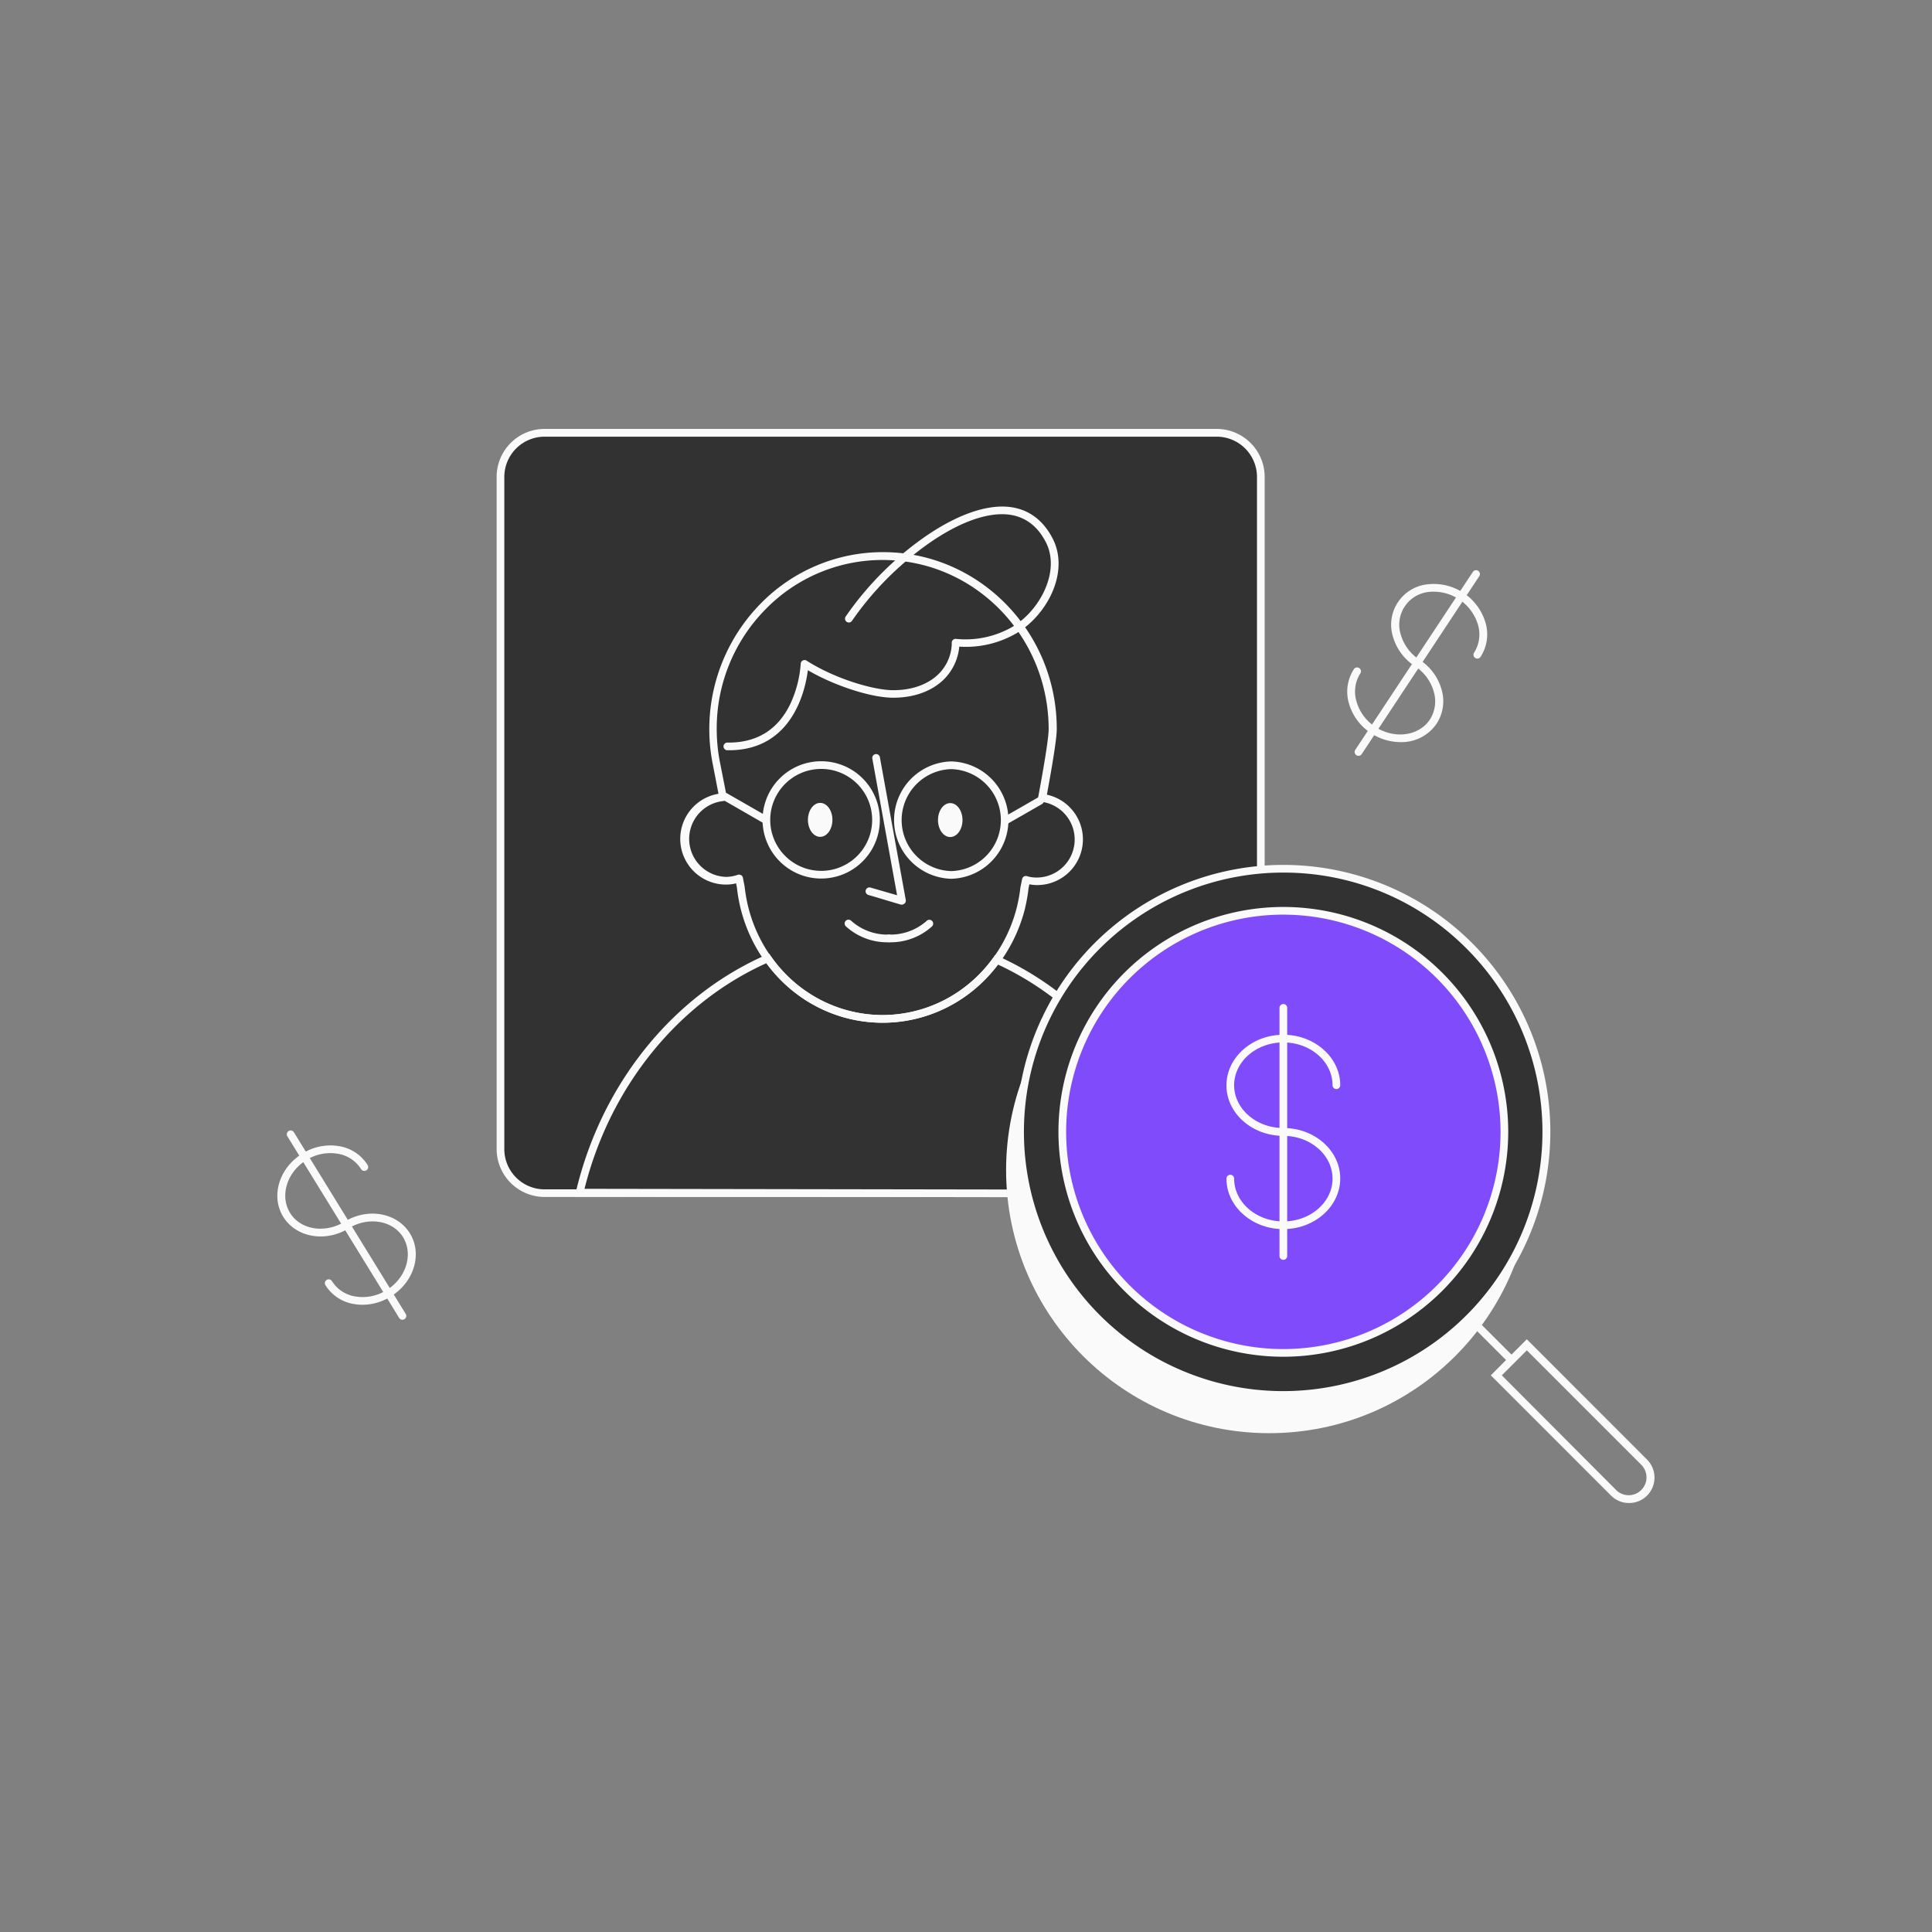 <svg xmlns="http://www.w3.org/2000/svg" viewBox="0 0 503 503"><rect x="0" y="0" width="503" height="503" fill="#808080" stroke="none"/><defs><style>.cls-1{fill:#323232;}.cls-2{fill:#fafafa;}.cls-3{fill:#804cfb;}</style></defs><title>hard_to_monetize</title><g id="Warstwa_3" data-name="Warstwa 3"><rect class="cls-1" x="130.33" y="112.69" width="197.94" height="197.94" rx="11.48"/><path class="cls-2" d="M316.78,311.63h-175a12.49,12.49,0,0,1-12.48-12.48v-175a12.49,12.49,0,0,1,12.48-12.48h175a12.5,12.5,0,0,1,12.48,12.48v175A12.5,12.5,0,0,1,316.78,311.63Zm-175-197.94a10.5,10.5,0,0,0-10.48,10.48v175a10.49,10.49,0,0,0,10.48,10.48h175a10.49,10.49,0,0,0,10.48-10.48v-175a10.5,10.5,0,0,0-10.48-10.48Z"/><path class="cls-1" d="M259.47,249.86a36.26,36.26,0,0,1-59.57-.34c-23.91,10.44-42.33,32.79-49,61l156.77.25C301.16,282.77,283.07,260.5,259.47,249.86Z"/><path class="cls-2" d="M308.94,311.76l-159.29-.25.29-1.23c6.6-27.95,25.13-51,49.56-61.68l.75-.32.47.66a35.36,35.36,0,0,0,29,15.33h.06a35.43,35.43,0,0,0,28.85-15l.48-.66.74.33c24.09,10.86,42.33,33.88,48.77,61.58Zm-156.76-2.25,154.23.25c-6.48-26.27-23.81-48.07-46.62-58.65a37.34,37.34,0,0,1-30,15.16h-.07a37.32,37.32,0,0,1-30.17-15.51C176.43,261.16,158.81,283,152.18,309.51Z"/><path class="cls-2" d="M229.81,266.27h-.07c-17.53,0-32.74-12.39-37-30.07a42.07,42.07,0,0,1-.88-5.1l-.22-1.12a10.58,10.58,0,0,1-2.64.32,11.9,11.9,0,0,1-1.94-23.64L185.58,199A46.61,46.61,0,0,1,198,157.19a44.49,44.49,0,0,1,31.92-13.44h.07c24.93.05,45.18,20.72,45.14,46.09,0,2.1-.87,7.84-2.57,17.06A11.9,11.9,0,0,1,270,230.43h0a10.49,10.49,0,0,1-2-.2l-.22,1.06a40.55,40.55,0,0,1-.86,4.94l0,.09h0C262.53,254,247.31,266.27,229.81,266.27Zm-37.37-38.56a1,1,0,0,1,.5.14,1,1,0,0,1,.48.67l.44,2.27a42.3,42.3,0,0,0,.85,4.94c4,16.78,18.43,28.52,35,28.54h.06c16.58,0,31-11.68,35.06-28.42v0a.11.11,0,0,0,0-.05,40.74,40.74,0,0,0,.84-4.78l.44-2.16a1,1,0,0,1,1.24-.76,8.42,8.42,0,0,0,2.56.37,9.9,9.9,0,0,0,1.24-19.72,1,1,0,0,1-.68-.4,1,1,0,0,1-.18-.78c2.25-12.06,2.72-16.28,2.73-17.69,0-24.27-19.32-44.05-43.14-44.09h-.07a42.55,42.55,0,0,0-30.5,12.84,44.14,44.14,0,0,0-12.71,31.11,44.79,44.79,0,0,0,.88,8.91l1.72,8.72a1,1,0,0,1-.19.8,1,1,0,0,1-.72.39A9.9,9.9,0,0,0,189,228.3h0a9.56,9.56,0,0,0,3.07-.54A1.19,1.19,0,0,1,192.44,227.71Z"/><path class="cls-2" d="M199.27,214.44a1,1,0,0,1-.5-.14l-10.44-6a1,1,0,0,1,1-1.73l10.45,6a1,1,0,0,1-.5,1.87Z"/><path class="cls-2" d="M213.8,228.73h0a15.27,15.27,0,0,1,0-30.54h0a15.27,15.27,0,0,1,0,30.54Zm0-28.54a13.27,13.27,0,1,0,0,26.54h0a13.27,13.27,0,0,0,0-26.54Z"/><path class="cls-2" d="M247.66,228.79h0a15.28,15.28,0,0,1,0-30.55h0a15.28,15.28,0,0,1,0,30.55Zm0-28.55a13.28,13.28,0,0,0,0,26.55h0a13.28,13.28,0,0,0,0-26.55Z"/><path class="cls-2" d="M261.93,214.54a1,1,0,0,1-.49-1.87l8.91-5.1a1,1,0,0,1,1,1.73l-8.91,5.11A1,1,0,0,1,261.93,214.54Z"/><path class="cls-2" d="M221,162.07a1,1,0,0,1-.56-.17,1,1,0,0,1-.27-1.38A82.48,82.48,0,0,1,235.27,144a1,1,0,1,1,1.29,1.53,80.32,80.32,0,0,0-14.74,16.1A1,1,0,0,1,221,162.07Z"/><path class="cls-2" d="M189.78,195.33h-.41a1,1,0,0,1-1-1,1,1,0,0,1,1-1h0c7.57.11,13.13-3.27,16.4-10.08a29.6,29.6,0,0,0,2.7-10.49A1,1,0,0,1,210,172c7.3,4.68,17.29,7.63,22.36,7.69,4.66.05,8.75-1.29,11.56-3.79a11.63,11.63,0,0,0,3.87-8.12l0-.38a1,1,0,0,1,.29-.78,1,1,0,0,1,.78-.29,24.45,24.45,0,0,0,15-3.29c7.06-4.39,12.26-14.47,8.42-21.9-2-3.89-4.91-6.23-8.63-7-6.92-1.39-16.82,2.77-27.14,11.41a1,1,0,0,1-1.29-1.53c10.79-9,21.29-13.36,28.83-11.84,4.33.87,7.7,3.57,10,8,4.41,8.53-1.16,19.56-9.13,24.52a26.12,26.12,0,0,1-15.17,3.65,13.75,13.75,0,0,1-4.51,9c-3.18,2.83-7.74,4.36-12.91,4.3-5.73-.06-15.28-3.2-22-7.16C209.68,179.67,206.31,195.33,189.78,195.33Z"/><path class="cls-2" d="M234.83,235.52a1.45,1.45,0,0,1-.28,0L226.08,233a1,1,0,1,1,.56-1.92l6.92,2-6.45-35.58a1,1,0,0,1,.81-1.16,1,1,0,0,1,1.16.81l6.74,37.17a1,1,0,0,1-.32.92A1,1,0,0,1,234.83,235.52Z"/><path class="cls-2" d="M231.42,245.32h0a15.92,15.92,0,0,1-11.22-4.17,1,1,0,1,1,1.41-1.42,14.13,14.13,0,0,0,9.81,3.59,1,1,0,0,1,1,1A1,1,0,0,1,231.42,245.32Z"/><path class="cls-2" d="M231.45,245.32a1,1,0,0,1-1-1,1,1,0,0,1,1-1h0a14.17,14.17,0,0,0,9.8-3.56,1,1,0,0,1,1.41,0,1,1,0,0,1,0,1.42A16,16,0,0,1,231.45,245.32Z"/><ellipse class="cls-2" cx="213.54" cy="213.46" rx="4.42" ry="3.19" transform="translate(-0.26 426.66) rotate(-89.91)"/><ellipse class="cls-2" cx="247.4" cy="213.52" rx="4.42" ry="3.19" transform="translate(33.49 460.57) rotate(-89.91)"/><path class="cls-2" d="M364.57,193.21a14,14,0,0,1-7.65-2.34,13.74,13.74,0,0,1-5.73-7.76,10.76,10.76,0,0,1,1.3-8.89,1,1,0,1,1,1.67,1.11,8.77,8.77,0,0,0-1,7.26A11.66,11.66,0,0,0,358,189.2c5,3.31,11.41,2.46,14.28-1.88a8.8,8.8,0,0,0,1-7.26,11.65,11.65,0,0,0-4.9-6.61,13.69,13.69,0,0,1-5.74-7.75,10.57,10.57,0,0,1,9-13.57,14.06,14.06,0,0,1,15.12,10,10.76,10.76,0,0,1-1.3,8.89,1,1,0,0,1-1.67-1.11,8.84,8.84,0,0,0,1-7.26A12.06,12.06,0,0,0,372,154.11a8.57,8.57,0,0,0-7.32,11.06,11.67,11.67,0,0,0,4.91,6.61,13.63,13.63,0,0,1,5.73,7.75,10.75,10.75,0,0,1-1.3,8.89A11.05,11.05,0,0,1,364.57,193.21Z"/><path class="cls-2" d="M353.68,196.78a1,1,0,0,1-.55-.17,1,1,0,0,1-.28-1.39l30.61-46.32a1,1,0,1,1,1.67,1.11l-30.61,46.32A1,1,0,0,1,353.68,196.78Z"/><path class="cls-2" d="M94.4,339.7a13.12,13.12,0,0,1-2.16-.18,10.75,10.75,0,0,1-7.51-4.92,1,1,0,0,1,.33-1.38,1,1,0,0,1,1.37.33,8.8,8.8,0,0,0,6.15,4,11.7,11.7,0,0,0,8.06-1.66c5.11-3.15,7-9.31,4.32-13.74s-9.11-5.49-14.21-2.34c-6,3.72-13.66,2.38-17-3s-1.08-12.77,5-16.49a13.67,13.67,0,0,1,9.44-1.93,10.75,10.75,0,0,1,7.52,4.93A1,1,0,0,1,94,304.37a8.79,8.79,0,0,0-6.14-4A11.68,11.68,0,0,0,79.8,302c-5.1,3.14-7,9.3-4.31,13.74s9.1,5.48,14.21,2.34c6-3.73,13.65-2.38,17,3s1.08,12.77-5,16.49A13.93,13.93,0,0,1,94.4,339.7Z"/><path class="cls-2" d="M104.77,343.6a1,1,0,0,1-.85-.48l-29.1-47.28a1,1,0,0,1,.33-1.38,1,1,0,0,1,1.37.33l29.11,47.29a1,1,0,0,1-.33,1.37A1,1,0,0,1,104.77,343.6Z"/><circle class="cls-2" cx="330.44" cy="304.63" r="68.5"/><circle class="cls-1" cx="334.12" cy="294.68" r="68.5"/><path class="cls-2" d="M334.12,364.18a69.5,69.5,0,1,1,49.15-20.35A69.05,69.05,0,0,1,334.12,364.18Zm0-137A67.5,67.5,0,1,0,381.86,247h0A67.08,67.08,0,0,0,334.12,227.18Z"/><circle class="cls-3" cx="334.12" cy="294.68" r="57.55"/><path class="cls-2" d="M334.12,353.23a58.55,58.55,0,1,1,58.55-58.55A58.61,58.61,0,0,1,334.12,353.23Zm0-115.1a56.55,56.55,0,1,0,56.55,56.55A56.61,56.61,0,0,0,334.12,238.13Z"/><path class="cls-2" d="M334.12,320c-8.16,0-14.81-5.9-14.81-13.14a1,1,0,0,1,2,0c0,6.14,5.75,11.14,12.81,11.14s12.81-5,12.81-11.14-5.74-11.14-12.81-11.14c-8.16,0-14.81-5.89-14.81-13.14S326,269.4,334.12,269.4s14.81,5.9,14.81,13.14a1,1,0,0,1-2,0c0-6.14-5.74-11.14-12.81-11.14s-12.81,5-12.81,11.14,5.75,11.14,12.81,11.14c8.17,0,14.81,5.89,14.81,13.14S342.29,320,334.12,320Z"/><path class="cls-2" d="M334.12,328a1,1,0,0,1-1-1V262.4a1,1,0,0,1,2,0V327A1,1,0,0,1,334.12,328Z"/><rect class="cls-2" x="387.05" y="340.85" width="2" height="15.5" transform="translate(-132.84 376.52) rotate(-45)"/><path class="cls-2" d="M424.11,391.31a6.56,6.56,0,0,1-4.69-1.95l-31.29-31.29,9.38-9.39L428.81,380a6.66,6.66,0,0,1,0,9.39h0A6.59,6.59,0,0,1,424.11,391.31ZM391,358.07,420.83,388a4.64,4.64,0,0,0,6.56-6.56l-29.88-29.88Z"/></g></svg>